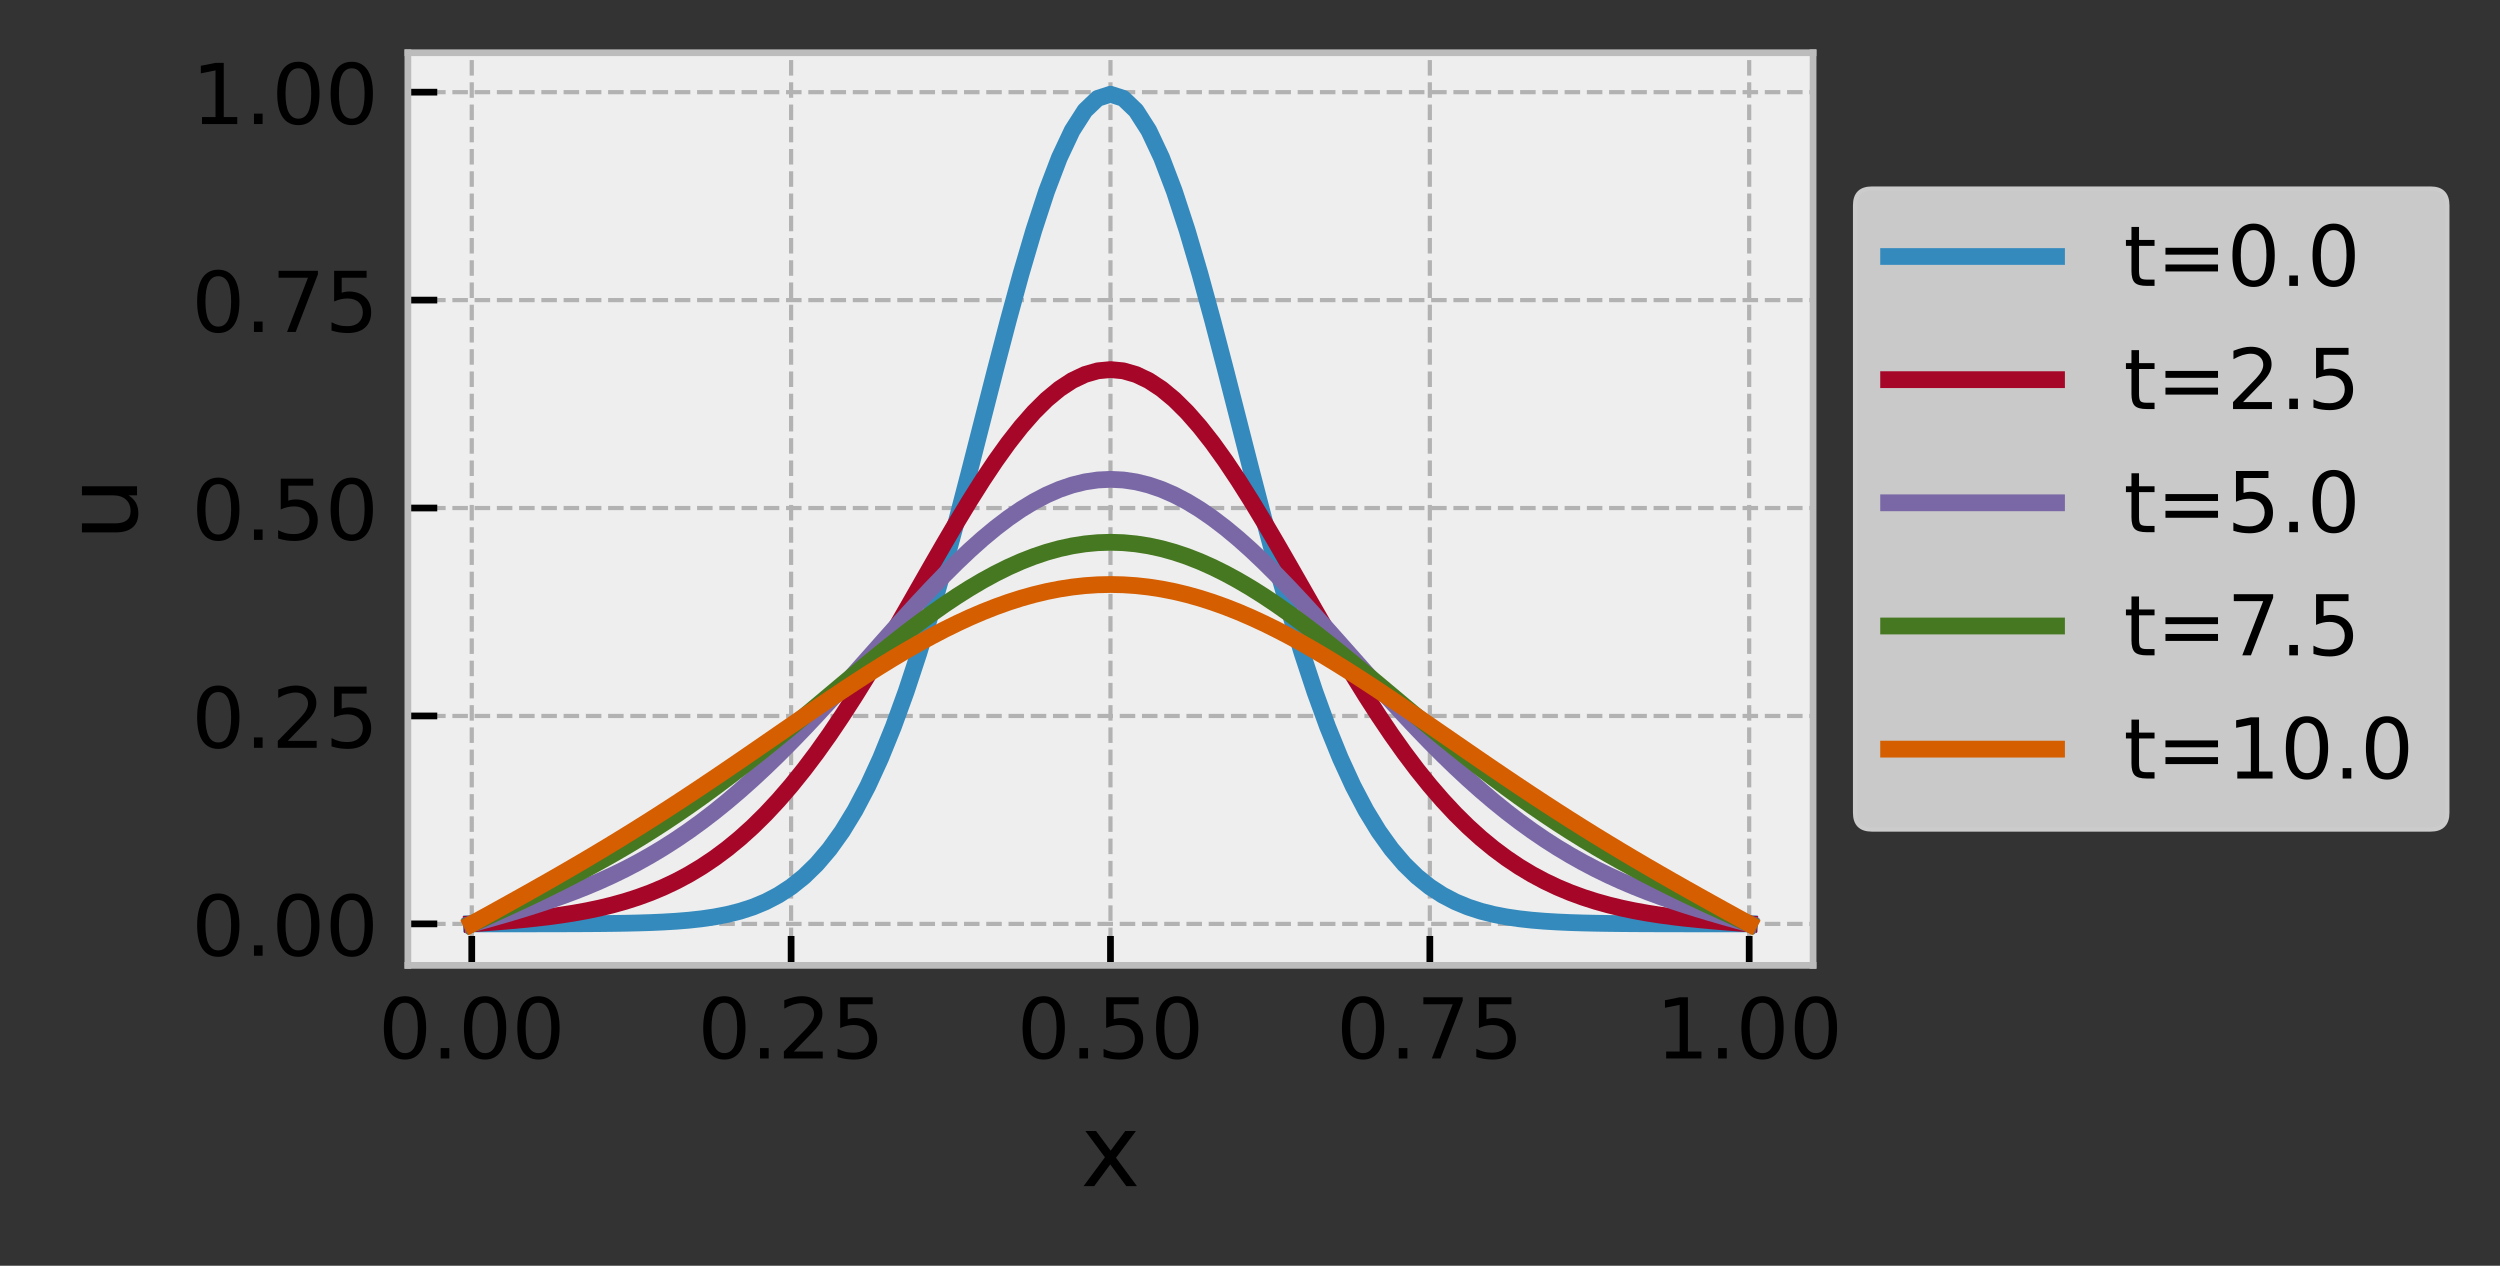 <?xml version="1.0" standalone="no"?>
<!DOCTYPE svg PUBLIC "-//W3C//DTD SVG 1.0//EN" "http://www.w3.org/TR/2001/REC-SVG-20010904/DTD/svg10.dtd">
<svg xmlns="http://www.w3.org/2000/svg" xmlns:xlink="http://www.w3.org/1999/xlink" id="body_1" width="397" height="201">

<rect width="100%" height="100%" fill="#333333" stroke="none"/>

<defs>
    <clipPath  id="1">

    <path id=""  clip-rule="evenodd" transform="matrix(1 0 0 1 0 0)"  d="M0 151L0 -0.917L0 -0.917L298.753 -0.917L298.753 -0.917L298.753 151L298.753 151L0 151z" />    </clipPath>
    <clipPath  id="2">

    <path id=""  clip-rule="evenodd" transform="matrix(1 0 0 1 0 0)"  d="M48.591 115.003L215.991 115.003L215.991 115.003L215.991 6.283L215.991 6.283L48.591 6.283z" />    </clipPath>
    <clipPath  id="3">

    <path id=""  clip-rule="evenodd" transform="matrix(1 0 0 1 0 0)"  d="M48.591 115.003L215.991 115.003L215.991 115.003L215.991 6.283L215.991 6.283L48.591 6.283z" />    </clipPath>
    <clipPath  id="4">

    <path id=""  clip-rule="evenodd" transform="matrix(1 0 0 1 0 0)"  d="M48.591 115.003L215.991 115.003L215.991 115.003L215.991 6.283L215.991 6.283L48.591 6.283z" />    </clipPath>
    <clipPath  id="5">

    <path id=""  clip-rule="evenodd" transform="matrix(1 0 0 1 0 0)"  d="M48.591 115.003L215.991 115.003L215.991 115.003L215.991 6.283L215.991 6.283L48.591 6.283z" />    </clipPath>
    <clipPath  id="6">

    <path id=""  clip-rule="evenodd" transform="matrix(1 0 0 1 0 0)"  d="M48.591 115.003L215.991 115.003L215.991 115.003L215.991 6.283L215.991 6.283L48.591 6.283z" />    </clipPath>
    <clipPath  id="7">

    <path id=""  clip-rule="evenodd" transform="matrix(1 0 0 1 0 0)"  d="M48.591 115.003L215.991 115.003L215.991 115.003L215.991 6.283L215.991 6.283L48.591 6.283z" />    </clipPath>
    <clipPath  id="8">

    <path id=""  clip-rule="evenodd" transform="matrix(1 0 0 1 0 0)"  d="M48.591 115.003L215.991 115.003L215.991 115.003L215.991 6.283L215.991 6.283L48.591 6.283z" />    </clipPath>
    <clipPath  id="9">

    <path id=""  clip-rule="evenodd" transform="matrix(1 0 0 1 0 0)"  d="M48.591 115.003L215.991 115.003L215.991 115.003L215.991 6.283L215.991 6.283L48.591 6.283z" />    </clipPath>
    <clipPath  id="10">

    <path id=""  clip-rule="evenodd" transform="matrix(1 0 0 1 0 0)"  d="M48.591 115.003L215.991 115.003L215.991 115.003L215.991 6.283L215.991 6.283L48.591 6.283z" />    </clipPath>
    <clipPath  id="11">

    <path id=""  clip-rule="evenodd" transform="matrix(1 0 0 1 0 0)"  d="M48.591 115.003L215.991 115.003L215.991 115.003L215.991 6.283L215.991 6.283L48.591 6.283z" />    </clipPath>
    <clipPath  id="12">

    <path id=""  clip-rule="evenodd" transform="matrix(1 0 0 1 0 0)"  d="M48.591 115.003L215.991 115.003L215.991 115.003L215.991 6.283L215.991 6.283L48.591 6.283z" />    </clipPath>
    <clipPath  id="13">

    <path id=""  clip-rule="evenodd" transform="matrix(1 0 0 1 0 0)"  d="M48.591 115.003L215.991 115.003L215.991 115.003L215.991 6.283L215.991 6.283L48.591 6.283z" />    </clipPath>
    <clipPath  id="14">

    <path id=""  clip-rule="evenodd" transform="matrix(1 0 0 1 0 0)"  d="M48.591 115.003L215.991 115.003L215.991 115.003L215.991 6.283L215.991 6.283L48.591 6.283z" />    </clipPath>
    <clipPath  id="15">

    <path id=""  clip-rule="evenodd" transform="matrix(1 0 0 1 0 0)"  d="M48.591 115.003L215.991 115.003L215.991 115.003L215.991 6.283L215.991 6.283L48.591 6.283z" />    </clipPath>
    <clipPath  id="16">

    <path id=""  clip-rule="evenodd" transform="matrix(1 0 0 1 0 0)"  d="M48.591 115.003L215.991 115.003L215.991 115.003L215.991 6.283L215.991 6.283L48.591 6.283z" />    </clipPath>
</defs>

<g transform="matrix(1.333 0 0 1.333 0 0)">
	<g clip-path="url(#1)" >
    <path id=""  transform="matrix(1 0 0 -1 0 151)"  d="M48.591 35.997L215.991 35.997L215.991 35.997L215.991 144.717L215.991 144.717L48.591 144.717z" stroke="none" fill="#EEEEEE" fill-rule="nonzero" />
		<g clip-path="url(#2)" >
    <path id=""  transform="matrix(1 0 0 -1 0 151)"  d="M56.2 35.997L56.2 144.717" stroke="#B2B2B2" stroke-width="0.5" stroke-linejoin="round" stroke-dasharray="1.85,0.8" fill="none" />
		</g>
    <path id=""  transform="matrix(1 0 0 -1 0 151)"  d="M56.2 35.997L56.2 39.497" stroke="#000000" stroke-width="0.8" stroke-linejoin="miter" fill="#000000" fill-rule="nonzero" />
    <path id=""  transform="matrix(1 0 0 -1 0 151)"  d="M48.247 32.323C 49.057 32.323 49.677 31.993 50.117 31.353C 50.547 30.703 50.767 29.763 50.767 28.543C 50.767 27.313 50.547 26.373 50.117 25.733C 49.677 25.093 49.057 24.773 48.247 24.773C 47.427 24.773 46.797 25.093 46.367 25.733C 45.937 26.373 45.727 27.313 45.727 28.543C 45.727 29.763 45.937 30.703 46.367 31.353C 46.797 31.993 47.427 32.323 48.247 32.323M48.247 31.543C 47.737 31.543 47.357 31.293 47.097 30.793C 46.837 30.293 46.717 29.543 46.717 28.543C 46.717 27.543 46.837 26.793 47.097 26.293C 47.357 25.793 47.737 25.543 48.247 25.543C 48.757 25.543 49.137 25.793 49.397 26.293C 49.647 26.793 49.777 27.543 49.777 28.543C 49.777 29.543 49.647 30.293 49.397 30.793C 49.137 31.293 48.757 31.543 48.247 31.543" stroke="none" fill="#000000" fill-rule="nonzero" />
    <path id=""  transform="matrix(1 0 0 -1 0 151)"  d="M52.497 26.143L53.527 26.143L53.527 26.143L53.527 24.903L53.527 24.903L52.497 24.903L52.497 24.903L52.497 26.143" stroke="none" fill="#000000" fill-rule="nonzero" />
    <path id=""  transform="matrix(1 0 0 -1 0 151)"  d="M57.787 32.323C 58.597 32.323 59.217 31.993 59.657 31.353C 60.087 30.703 60.307 29.763 60.307 28.543C 60.307 27.313 60.087 26.373 59.657 25.733C 59.217 25.093 58.597 24.773 57.787 24.773C 56.967 24.773 56.337 25.093 55.907 25.733C 55.477 26.373 55.267 27.313 55.267 28.543C 55.267 29.763 55.477 30.703 55.907 31.353C 56.337 31.993 56.967 32.323 57.787 32.323M57.787 31.543C 57.277 31.543 56.897 31.293 56.637 30.793C 56.377 30.293 56.257 29.543 56.257 28.543C 56.257 27.543 56.377 26.793 56.637 26.293C 56.897 25.793 57.277 25.543 57.787 25.543C 58.297 25.543 58.677 25.793 58.937 26.293C 59.187 26.793 59.317 27.543 59.317 28.543C 59.317 29.543 59.187 30.293 58.937 30.793C 58.677 31.293 58.297 31.543 57.787 31.543" stroke="none" fill="#000000" fill-rule="nonzero" />
    <path id=""  transform="matrix(1 0 0 -1 0 151)"  d="M64.147 32.323C 64.957 32.323 65.577 31.993 66.017 31.353C 66.447 30.703 66.667 29.763 66.667 28.543C 66.667 27.313 66.447 26.373 66.017 25.733C 65.577 25.093 64.957 24.773 64.147 24.773C 63.327 24.773 62.697 25.093 62.267 25.733C 61.837 26.373 61.627 27.313 61.627 28.543C 61.627 29.763 61.837 30.703 62.267 31.353C 62.697 31.993 63.327 32.323 64.147 32.323M64.147 31.543C 63.637 31.543 63.257 31.293 62.997 30.793C 62.737 30.293 62.617 29.543 62.617 28.543C 62.617 27.543 62.737 26.793 62.997 26.293C 63.257 25.793 63.637 25.543 64.147 25.543C 64.657 25.543 65.037 25.793 65.297 26.293C 65.547 26.793 65.677 27.543 65.677 28.543C 65.677 29.543 65.547 30.293 65.297 30.793C 65.037 31.293 64.657 31.543 64.147 31.543" stroke="none" fill="#000000" fill-rule="nonzero" />
		<g clip-path="url(#3)" >
    <path id=""  transform="matrix(1 0 0 -1 0 151)"  d="M94.245 35.997L94.245 144.717" stroke="#B2B2B2" stroke-width="0.5" stroke-linejoin="round" stroke-dasharray="1.85,0.8" fill="none" />
		</g>
    <path id=""  transform="matrix(1 0 0 -1 0 151)"  d="M94.245 35.997L94.245 39.497" stroke="#000000" stroke-width="0.8" stroke-linejoin="miter" fill="#000000" fill-rule="nonzero" />
    <path id=""  transform="matrix(1 0 0 -1 0 151)"  d="M86.292 32.323C 87.102 32.323 87.722 31.993 88.162 31.353C 88.592 30.703 88.812 29.763 88.812 28.543C 88.812 27.313 88.592 26.373 88.162 25.733C 87.722 25.093 87.102 24.773 86.292 24.773C 85.472 24.773 84.842 25.093 84.412 25.733C 83.982 26.373 83.772 27.313 83.772 28.543C 83.772 29.763 83.982 30.703 84.412 31.353C 84.842 31.993 85.472 32.323 86.292 32.323M86.292 31.543C 85.782 31.543 85.402 31.293 85.142 30.793C 84.882 30.293 84.762 29.543 84.762 28.543C 84.762 27.543 84.882 26.793 85.142 26.293C 85.402 25.793 85.782 25.543 86.292 25.543C 86.802 25.543 87.182 25.793 87.442 26.293C 87.692 26.793 87.822 27.543 87.822 28.543C 87.822 29.543 87.692 30.293 87.442 30.793C 87.182 31.293 86.802 31.543 86.292 31.543" stroke="none" fill="#000000" fill-rule="nonzero" />
    <path id=""  transform="matrix(1 0 0 -1 0 151)"  d="M90.542 26.143L91.572 26.143L91.572 26.143L91.572 24.903L91.572 24.903L90.542 24.903L90.542 24.903L90.542 26.143" stroke="none" fill="#000000" fill-rule="nonzero" />
    <path id=""  transform="matrix(1 0 0 -1 0 151)"  d="M94.572 25.733L98.012 25.733L98.012 25.733L98.012 24.903L98.012 24.903L93.382 24.903L93.382 24.903L93.382 25.733C 93.752 26.113 94.262 26.633 94.912 27.293C 95.552 27.943 95.962 28.363 96.132 28.553C 96.452 28.903 96.672 29.203 96.792 29.453C 96.912 29.693 96.982 29.943 96.982 30.183C 96.982 30.563 96.842 30.883 96.572 31.123C 96.302 31.363 95.952 31.493 95.512 31.493C 95.202 31.493 94.872 31.433 94.532 31.333C 94.192 31.223 93.822 31.063 93.432 30.843L93.432 30.843L93.432 31.843C 93.832 32.003 94.202 32.123 94.542 32.203C 94.882 32.283 95.202 32.323 95.492 32.323C 96.242 32.323 96.842 32.133 97.292 31.753C 97.742 31.373 97.972 30.873 97.972 30.243C 97.972 29.943 97.912 29.653 97.802 29.393C 97.692 29.123 97.492 28.803 97.192 28.443C 97.112 28.343 96.852 28.073 96.412 27.623C 95.972 27.173 95.362 26.543 94.572 25.733" stroke="none" fill="#000000" fill-rule="nonzero" />
    <path id=""  transform="matrix(1 0 0 -1 0 151)"  d="M100.092 32.193L103.962 32.193L103.962 32.193L103.962 31.363L103.962 31.363L100.992 31.363L100.992 31.363L100.992 29.573C 101.132 29.623 101.282 29.663 101.422 29.683C 101.562 29.703 101.712 29.723 101.852 29.723C 102.662 29.723 103.302 29.493 103.782 29.053C 104.262 28.603 104.502 28.003 104.502 27.243C 104.502 26.453 104.252 25.843 103.762 25.413C 103.272 24.983 102.582 24.773 101.702 24.773C 101.392 24.773 101.082 24.803 100.762 24.843C 100.442 24.893 100.122 24.963 99.782 25.073L99.782 25.073L99.782 26.063C 100.072 25.903 100.372 25.783 100.692 25.703C 101.002 25.623 101.332 25.593 101.682 25.593C 102.242 25.593 102.692 25.733 103.022 26.033C 103.342 26.333 103.512 26.733 103.512 27.243C 103.512 27.743 103.342 28.143 103.022 28.443C 102.692 28.743 102.242 28.893 101.682 28.893C 101.422 28.893 101.152 28.863 100.892 28.803C 100.632 28.743 100.362 28.653 100.092 28.533L100.092 28.533L100.092 32.193" stroke="none" fill="#000000" fill-rule="nonzero" />
		<g clip-path="url(#4)" >
    <path id=""  transform="matrix(1 0 0 -1 0 151)"  d="M132.291 35.997L132.291 144.717" stroke="#B2B2B2" stroke-width="0.5" stroke-linejoin="round" stroke-dasharray="1.85,0.8" fill="none" />
		</g>
    <path id=""  transform="matrix(1 0 0 -1 0 151)"  d="M132.291 35.997L132.291 39.497" stroke="#000000" stroke-width="0.8" stroke-linejoin="miter" fill="#000000" fill-rule="nonzero" />
    <path id=""  transform="matrix(1 0 0 -1 0 151)"  d="M124.338 32.323C 125.148 32.323 125.768 31.993 126.208 31.353C 126.638 30.703 126.858 29.763 126.858 28.543C 126.858 27.313 126.638 26.373 126.208 25.733C 125.768 25.093 125.148 24.773 124.338 24.773C 123.518 24.773 122.888 25.093 122.458 25.733C 122.028 26.373 121.818 27.313 121.818 28.543C 121.818 29.763 122.028 30.703 122.458 31.353C 122.888 31.993 123.518 32.323 124.338 32.323M124.338 31.543C 123.828 31.543 123.448 31.293 123.188 30.793C 122.928 30.293 122.808 29.543 122.808 28.543C 122.808 27.543 122.928 26.793 123.188 26.293C 123.448 25.793 123.828 25.543 124.338 25.543C 124.848 25.543 125.228 25.793 125.488 26.293C 125.738 26.793 125.868 27.543 125.868 28.543C 125.868 29.543 125.738 30.293 125.488 30.793C 125.228 31.293 124.848 31.543 124.338 31.543" stroke="none" fill="#000000" fill-rule="nonzero" />
    <path id=""  transform="matrix(1 0 0 -1 0 151)"  d="M128.588 26.143L129.618 26.143L129.618 26.143L129.618 24.903L129.618 24.903L128.588 24.903L128.588 24.903L128.588 26.143" stroke="none" fill="#000000" fill-rule="nonzero" />
    <path id=""  transform="matrix(1 0 0 -1 0 151)"  d="M131.778 32.193L135.648 32.193L135.648 32.193L135.648 31.363L135.648 31.363L132.678 31.363L132.678 31.363L132.678 29.573C 132.818 29.623 132.968 29.663 133.108 29.683C 133.248 29.703 133.398 29.723 133.538 29.723C 134.348 29.723 134.988 29.493 135.468 29.053C 135.948 28.603 136.188 28.003 136.188 27.243C 136.188 26.453 135.938 25.843 135.448 25.413C 134.958 24.983 134.268 24.773 133.388 24.773C 133.078 24.773 132.768 24.803 132.448 24.843C 132.128 24.893 131.808 24.963 131.468 25.073L131.468 25.073L131.468 26.063C 131.758 25.903 132.058 25.783 132.378 25.703C 132.688 25.623 133.018 25.593 133.368 25.593C 133.928 25.593 134.378 25.733 134.708 26.033C 135.028 26.333 135.198 26.733 135.198 27.243C 135.198 27.743 135.028 28.143 134.708 28.443C 134.378 28.743 133.928 28.893 133.368 28.893C 133.108 28.893 132.838 28.863 132.578 28.803C 132.318 28.743 132.048 28.653 131.778 28.533L131.778 28.533L131.778 32.193" stroke="none" fill="#000000" fill-rule="nonzero" />
    <path id=""  transform="matrix(1 0 0 -1 0 151)"  d="M140.238 32.323C 141.048 32.323 141.668 31.993 142.108 31.353C 142.538 30.703 142.758 29.763 142.758 28.543C 142.758 27.313 142.538 26.373 142.108 25.733C 141.668 25.093 141.048 24.773 140.238 24.773C 139.418 24.773 138.788 25.093 138.358 25.733C 137.928 26.373 137.718 27.313 137.718 28.543C 137.718 29.763 137.928 30.703 138.358 31.353C 138.788 31.993 139.418 32.323 140.238 32.323M140.238 31.543C 139.728 31.543 139.348 31.293 139.088 30.793C 138.828 30.293 138.708 29.543 138.708 28.543C 138.708 27.543 138.828 26.793 139.088 26.293C 139.348 25.793 139.728 25.543 140.238 25.543C 140.748 25.543 141.128 25.793 141.388 26.293C 141.638 26.793 141.768 27.543 141.768 28.543C 141.768 29.543 141.638 30.293 141.388 30.793C 141.128 31.293 140.748 31.543 140.238 31.543" stroke="none" fill="#000000" fill-rule="nonzero" />
		<g clip-path="url(#5)" >
    <path id=""  transform="matrix(1 0 0 -1 0 151)"  d="M170.336 35.997L170.336 144.717" stroke="#B2B2B2" stroke-width="0.5" stroke-linejoin="round" stroke-dasharray="1.85,0.8" fill="none" />
		</g>
    <path id=""  transform="matrix(1 0 0 -1 0 151)"  d="M170.336 35.997L170.336 39.497" stroke="#000000" stroke-width="0.8" stroke-linejoin="miter" fill="#000000" fill-rule="nonzero" />
    <path id=""  transform="matrix(1 0 0 -1 0 151)"  d="M162.383 32.323C 163.193 32.323 163.813 31.993 164.253 31.353C 164.683 30.703 164.903 29.763 164.903 28.543C 164.903 27.313 164.683 26.373 164.253 25.733C 163.813 25.093 163.193 24.773 162.383 24.773C 161.563 24.773 160.933 25.093 160.503 25.733C 160.073 26.373 159.863 27.313 159.863 28.543C 159.863 29.763 160.073 30.703 160.503 31.353C 160.933 31.993 161.563 32.323 162.383 32.323M162.383 31.543C 161.873 31.543 161.493 31.293 161.233 30.793C 160.973 30.293 160.853 29.543 160.853 28.543C 160.853 27.543 160.973 26.793 161.233 26.293C 161.493 25.793 161.873 25.543 162.383 25.543C 162.893 25.543 163.273 25.793 163.533 26.293C 163.783 26.793 163.913 27.543 163.913 28.543C 163.913 29.543 163.783 30.293 163.533 30.793C 163.273 31.293 162.893 31.543 162.383 31.543" stroke="none" fill="#000000" fill-rule="nonzero" />
    <path id=""  transform="matrix(1 0 0 -1 0 151)"  d="M166.633 26.143L167.663 26.143L167.663 26.143L167.663 24.903L167.663 24.903L166.633 24.903L166.633 24.903L166.633 26.143" stroke="none" fill="#000000" fill-rule="nonzero" />
    <path id=""  transform="matrix(1 0 0 -1 0 151)"  d="M169.563 32.193L174.253 32.193L174.253 32.193L174.253 31.773L174.253 31.773L171.603 24.903L171.603 24.903L170.573 24.903L170.573 24.903L173.063 31.363L173.063 31.363L169.563 31.363L169.563 31.363L169.563 32.193" stroke="none" fill="#000000" fill-rule="nonzero" />
    <path id=""  transform="matrix(1 0 0 -1 0 151)"  d="M176.183 32.193L180.053 32.193L180.053 32.193L180.053 31.363L180.053 31.363L177.083 31.363L177.083 31.363L177.083 29.573C 177.223 29.623 177.373 29.663 177.513 29.683C 177.653 29.703 177.803 29.723 177.943 29.723C 178.753 29.723 179.393 29.493 179.873 29.053C 180.353 28.603 180.593 28.003 180.593 27.243C 180.593 26.453 180.343 25.843 179.853 25.413C 179.363 24.983 178.673 24.773 177.793 24.773C 177.483 24.773 177.173 24.803 176.853 24.843C 176.533 24.893 176.213 24.963 175.873 25.073L175.873 25.073L175.873 26.063C 176.163 25.903 176.463 25.783 176.783 25.703C 177.093 25.623 177.423 25.593 177.773 25.593C 178.333 25.593 178.783 25.733 179.113 26.033C 179.433 26.333 179.603 26.733 179.603 27.243C 179.603 27.743 179.433 28.143 179.113 28.443C 178.783 28.743 178.333 28.893 177.773 28.893C 177.513 28.893 177.243 28.863 176.983 28.803C 176.723 28.743 176.453 28.653 176.183 28.533L176.183 28.533L176.183 32.193" stroke="none" fill="#000000" fill-rule="nonzero" />
		<g clip-path="url(#6)" >
    <path id=""  transform="matrix(1 0 0 -1 0 151)"  d="M208.381 35.997L208.381 144.717" stroke="#B2B2B2" stroke-width="0.5" stroke-linejoin="round" stroke-dasharray="1.85,0.8" fill="none" />
		</g>
    <path id=""  transform="matrix(1 0 0 -1 0 151)"  d="M208.381 35.997L208.381 39.497" stroke="#000000" stroke-width="0.8" stroke-linejoin="miter" fill="#000000" fill-rule="nonzero" />
    <path id=""  transform="matrix(1 0 0 -1 0 151)"  d="M198.489 25.733L200.099 25.733L200.099 25.733L200.099 31.293L200.099 31.293L198.349 30.943L198.349 30.943L198.349 31.843L198.349 31.843L200.089 32.193L200.089 32.193L201.079 32.193L201.079 32.193L201.079 25.733L201.079 25.733L202.689 25.733L202.689 25.733L202.689 24.903L202.689 24.903L198.489 24.903L198.489 24.903L198.489 25.733" stroke="none" fill="#000000" fill-rule="nonzero" />
    <path id=""  transform="matrix(1 0 0 -1 0 151)"  d="M204.679 26.143L205.709 26.143L205.709 26.143L205.709 24.903L205.709 24.903L204.679 24.903L204.679 24.903L204.679 26.143" stroke="none" fill="#000000" fill-rule="nonzero" />
    <path id=""  transform="matrix(1 0 0 -1 0 151)"  d="M209.969 32.323C 210.779 32.323 211.399 31.993 211.839 31.353C 212.269 30.703 212.489 29.763 212.489 28.543C 212.489 27.313 212.269 26.373 211.839 25.733C 211.399 25.093 210.779 24.773 209.969 24.773C 209.149 24.773 208.519 25.093 208.089 25.733C 207.659 26.373 207.449 27.313 207.449 28.543C 207.449 29.763 207.659 30.703 208.089 31.353C 208.519 31.993 209.149 32.323 209.969 32.323M209.969 31.543C 209.459 31.543 209.079 31.293 208.819 30.793C 208.559 30.293 208.439 29.543 208.439 28.543C 208.439 27.543 208.559 26.793 208.819 26.293C 209.079 25.793 209.459 25.543 209.969 25.543C 210.479 25.543 210.859 25.793 211.119 26.293C 211.369 26.793 211.499 27.543 211.499 28.543C 211.499 29.543 211.369 30.293 211.119 30.793C 210.859 31.293 210.479 31.543 209.969 31.543" stroke="none" fill="#000000" fill-rule="nonzero" />
    <path id=""  transform="matrix(1 0 0 -1 0 151)"  d="M216.329 32.323C 217.139 32.323 217.759 31.993 218.199 31.353C 218.629 30.703 218.849 29.763 218.849 28.543C 218.849 27.313 218.629 26.373 218.199 25.733C 217.759 25.093 217.139 24.773 216.329 24.773C 215.509 24.773 214.879 25.093 214.449 25.733C 214.019 26.373 213.809 27.313 213.809 28.543C 213.809 29.763 214.019 30.703 214.449 31.353C 214.879 31.993 215.509 32.323 216.329 32.323M216.329 31.543C 215.819 31.543 215.439 31.293 215.179 30.793C 214.919 30.293 214.799 29.543 214.799 28.543C 214.799 27.543 214.919 26.793 215.179 26.293C 215.439 25.793 215.819 25.543 216.329 25.543C 216.839 25.543 217.219 25.793 217.479 26.293C 217.729 26.793 217.859 27.543 217.859 28.543C 217.859 29.543 217.729 30.293 217.479 30.793C 217.219 31.293 216.839 31.543 216.329 31.543" stroke="none" fill="#000000" fill-rule="nonzero" />
    <path id=""  transform="matrix(1 0 0 -1 0 151)"  d="M135.324 16.264L132.948 13.072L132.948 13.072L135.444 9.7L135.444 9.7L134.172 9.7L134.172 9.7L132.264 12.28L132.264 12.28L130.356 9.7L130.356 9.7L129.084 9.7L129.084 9.7L131.628 13.132L131.628 13.132L129.3 16.264L129.3 16.264L130.572 16.264L130.572 16.264L132.312 13.924L132.312 13.924L134.052 16.264L134.052 16.264L135.324 16.264" stroke="none" fill="#000000" fill-rule="nonzero" />
		<g clip-path="url(#7)" >
    <path id=""  transform="matrix(1 0 0 -1 0 151)"  d="M48.591 40.939L215.991 40.939" stroke="#B2B2B2" stroke-width="0.5" stroke-linejoin="round" stroke-dasharray="1.85,0.8" fill="none" />
		</g>
    <path id=""  transform="matrix(1 0 0 -1 0 151)"  d="M48.591 40.939L52.091 40.939" stroke="#000000" stroke-width="0.8" stroke-linejoin="miter" fill="#000000" fill-rule="nonzero" />
    <path id=""  transform="matrix(1 0 0 -1 0 151)"  d="M26.005 44.562C 26.815 44.562 27.435 44.232 27.875 43.592C 28.305 42.942 28.525 42.002 28.525 40.782C 28.525 39.552 28.305 38.612 27.875 37.972C 27.435 37.332 26.815 37.012 26.005 37.012C 25.185 37.012 24.555 37.332 24.125 37.972C 23.695 38.612 23.485 39.552 23.485 40.782C 23.485 42.002 23.695 42.942 24.125 43.592C 24.555 44.232 25.185 44.562 26.005 44.562M26.005 43.782C 25.495 43.782 25.115 43.532 24.855 43.032C 24.595 42.532 24.475 41.782 24.475 40.782C 24.475 39.782 24.595 39.032 24.855 38.532C 25.115 38.032 25.495 37.782 26.005 37.782C 26.515 37.782 26.895 38.032 27.155 38.532C 27.405 39.032 27.535 39.782 27.535 40.782C 27.535 41.782 27.405 42.532 27.155 43.032C 26.895 43.532 26.515 43.782 26.005 43.782" stroke="none" fill="#000000" fill-rule="nonzero" />
    <path id=""  transform="matrix(1 0 0 -1 0 151)"  d="M30.255 38.382L31.285 38.382L31.285 38.382L31.285 37.142L31.285 37.142L30.255 37.142L30.255 37.142L30.255 38.382" stroke="none" fill="#000000" fill-rule="nonzero" />
    <path id=""  transform="matrix(1 0 0 -1 0 151)"  d="M35.545 44.562C 36.355 44.562 36.975 44.232 37.415 43.592C 37.845 42.942 38.065 42.002 38.065 40.782C 38.065 39.552 37.845 38.612 37.415 37.972C 36.975 37.332 36.355 37.012 35.545 37.012C 34.725 37.012 34.095 37.332 33.665 37.972C 33.235 38.612 33.025 39.552 33.025 40.782C 33.025 42.002 33.235 42.942 33.665 43.592C 34.095 44.232 34.725 44.562 35.545 44.562M35.545 43.782C 35.035 43.782 34.655 43.532 34.395 43.032C 34.135 42.532 34.015 41.782 34.015 40.782C 34.015 39.782 34.135 39.032 34.395 38.532C 34.655 38.032 35.035 37.782 35.545 37.782C 36.055 37.782 36.435 38.032 36.695 38.532C 36.945 39.032 37.075 39.782 37.075 40.782C 37.075 41.782 36.945 42.532 36.695 43.032C 36.435 43.532 36.055 43.782 35.545 43.782" stroke="none" fill="#000000" fill-rule="nonzero" />
    <path id=""  transform="matrix(1 0 0 -1 0 151)"  d="M41.905 44.562C 42.715 44.562 43.335 44.232 43.775 43.592C 44.205 42.942 44.425 42.002 44.425 40.782C 44.425 39.552 44.205 38.612 43.775 37.972C 43.335 37.332 42.715 37.012 41.905 37.012C 41.085 37.012 40.455 37.332 40.025 37.972C 39.595 38.612 39.385 39.552 39.385 40.782C 39.385 42.002 39.595 42.942 40.025 43.592C 40.455 44.232 41.085 44.562 41.905 44.562M41.905 43.782C 41.395 43.782 41.015 43.532 40.755 43.032C 40.495 42.532 40.375 41.782 40.375 40.782C 40.375 39.782 40.495 39.032 40.755 38.532C 41.015 38.032 41.395 37.782 41.905 37.782C 42.415 37.782 42.795 38.032 43.055 38.532C 43.305 39.032 43.435 39.782 43.435 40.782C 43.435 41.782 43.305 42.532 43.055 43.032C 42.795 43.532 42.415 43.782 41.905 43.782" stroke="none" fill="#000000" fill-rule="nonzero" />
		<g clip-path="url(#8)" >
    <path id=""  transform="matrix(1 0 0 -1 0 151)"  d="M48.591 65.709L215.991 65.709" stroke="#B2B2B2" stroke-width="0.5" stroke-linejoin="round" stroke-dasharray="1.85,0.8" fill="none" />
		</g>
    <path id=""  transform="matrix(1 0 0 -1 0 151)"  d="M48.591 65.709L52.091 65.709" stroke="#000000" stroke-width="0.8" stroke-linejoin="miter" fill="#000000" fill-rule="nonzero" />
    <path id=""  transform="matrix(1 0 0 -1 0 151)"  d="M26.005 69.332C 26.815 69.332 27.435 69.002 27.875 68.362C 28.305 67.712 28.525 66.772 28.525 65.552C 28.525 64.322 28.305 63.382 27.875 62.742C 27.435 62.102 26.815 61.782 26.005 61.782C 25.185 61.782 24.555 62.102 24.125 62.742C 23.695 63.382 23.485 64.322 23.485 65.552C 23.485 66.772 23.695 67.712 24.125 68.362C 24.555 69.002 25.185 69.332 26.005 69.332M26.005 68.552C 25.495 68.552 25.115 68.302 24.855 67.802C 24.595 67.302 24.475 66.552 24.475 65.552C 24.475 64.552 24.595 63.802 24.855 63.302C 25.115 62.802 25.495 62.552 26.005 62.552C 26.515 62.552 26.895 62.802 27.155 63.302C 27.405 63.802 27.535 64.552 27.535 65.552C 27.535 66.552 27.405 67.302 27.155 67.802C 26.895 68.302 26.515 68.552 26.005 68.552" stroke="none" fill="#000000" fill-rule="nonzero" />
    <path id=""  transform="matrix(1 0 0 -1 0 151)"  d="M30.255 63.152L31.285 63.152L31.285 63.152L31.285 61.912L31.285 61.912L30.255 61.912L30.255 61.912L30.255 63.152" stroke="none" fill="#000000" fill-rule="nonzero" />
    <path id=""  transform="matrix(1 0 0 -1 0 151)"  d="M34.285 62.742L37.725 62.742L37.725 62.742L37.725 61.912L37.725 61.912L33.095 61.912L33.095 61.912L33.095 62.742C 33.465 63.122 33.975 63.642 34.625 64.302C 35.265 64.952 35.675 65.372 35.845 65.562C 36.165 65.912 36.385 66.212 36.505 66.462C 36.625 66.702 36.695 66.952 36.695 67.192C 36.695 67.572 36.555 67.892 36.285 68.132C 36.015 68.372 35.665 68.502 35.225 68.502C 34.915 68.502 34.585 68.442 34.245 68.342C 33.905 68.232 33.535 68.072 33.145 67.852L33.145 67.852L33.145 68.852C 33.545 69.012 33.915 69.132 34.255 69.212C 34.595 69.292 34.915 69.332 35.205 69.332C 35.955 69.332 36.555 69.142 37.005 68.762C 37.455 68.382 37.685 67.882 37.685 67.252C 37.685 66.952 37.625 66.662 37.515 66.402C 37.405 66.132 37.205 65.812 36.905 65.452C 36.825 65.352 36.565 65.082 36.125 64.632C 35.685 64.182 35.075 63.552 34.285 62.742" stroke="none" fill="#000000" fill-rule="nonzero" />
    <path id=""  transform="matrix(1 0 0 -1 0 151)"  d="M39.805 69.202L43.675 69.202L43.675 69.202L43.675 68.372L43.675 68.372L40.705 68.372L40.705 68.372L40.705 66.582C 40.845 66.632 40.995 66.672 41.135 66.692C 41.275 66.712 41.425 66.732 41.565 66.732C 42.375 66.732 43.015 66.502 43.495 66.062C 43.975 65.612 44.215 65.012 44.215 64.252C 44.215 63.462 43.965 62.852 43.475 62.422C 42.985 61.992 42.295 61.782 41.415 61.782C 41.105 61.782 40.795 61.812 40.475 61.852C 40.155 61.902 39.835 61.972 39.495 62.082L39.495 62.082L39.495 63.072C 39.785 62.912 40.085 62.792 40.405 62.712C 40.715 62.632 41.045 62.602 41.395 62.602C 41.955 62.602 42.405 62.742 42.735 63.042C 43.055 63.342 43.225 63.742 43.225 64.252C 43.225 64.752 43.055 65.152 42.735 65.452C 42.405 65.752 41.955 65.902 41.395 65.902C 41.135 65.902 40.865 65.872 40.605 65.812C 40.345 65.752 40.075 65.662 39.805 65.542L39.805 65.542L39.805 69.202" stroke="none" fill="#000000" fill-rule="nonzero" />
		<g clip-path="url(#9)" >
    <path id=""  transform="matrix(1 0 0 -1 0 151)"  d="M48.591 90.48L215.991 90.48" stroke="#B2B2B2" stroke-width="0.5" stroke-linejoin="round" stroke-dasharray="1.85,0.8" fill="none" />
		</g>
    <path id=""  transform="matrix(1 0 0 -1 0 151)"  d="M48.591 90.48L52.091 90.48" stroke="#000000" stroke-width="0.8" stroke-linejoin="miter" fill="#000000" fill-rule="nonzero" />
    <path id=""  transform="matrix(1 0 0 -1 0 151)"  d="M26.005 94.103C 26.815 94.103 27.435 93.773 27.875 93.133C 28.305 92.483 28.525 91.543 28.525 90.323C 28.525 89.093 28.305 88.153 27.875 87.513C 27.435 86.873 26.815 86.553 26.005 86.553C 25.185 86.553 24.555 86.873 24.125 87.513C 23.695 88.153 23.485 89.093 23.485 90.323C 23.485 91.543 23.695 92.483 24.125 93.133C 24.555 93.773 25.185 94.103 26.005 94.103M26.005 93.323C 25.495 93.323 25.115 93.073 24.855 92.573C 24.595 92.073 24.475 91.323 24.475 90.323C 24.475 89.323 24.595 88.573 24.855 88.073C 25.115 87.573 25.495 87.323 26.005 87.323C 26.515 87.323 26.895 87.573 27.155 88.073C 27.405 88.573 27.535 89.323 27.535 90.323C 27.535 91.323 27.405 92.073 27.155 92.573C 26.895 93.073 26.515 93.323 26.005 93.323" stroke="none" fill="#000000" fill-rule="nonzero" />
    <path id=""  transform="matrix(1 0 0 -1 0 151)"  d="M30.255 87.923L31.285 87.923L31.285 87.923L31.285 86.683L31.285 86.683L30.255 86.683L30.255 86.683L30.255 87.923" stroke="none" fill="#000000" fill-rule="nonzero" />
    <path id=""  transform="matrix(1 0 0 -1 0 151)"  d="M33.445 93.973L37.315 93.973L37.315 93.973L37.315 93.143L37.315 93.143L34.345 93.143L34.345 93.143L34.345 91.353C 34.485 91.403 34.635 91.443 34.775 91.463C 34.915 91.483 35.065 91.503 35.205 91.503C 36.015 91.503 36.655 91.273 37.135 90.833C 37.615 90.383 37.855 89.783 37.855 89.023C 37.855 88.233 37.605 87.623 37.115 87.193C 36.625 86.763 35.935 86.553 35.055 86.553C 34.745 86.553 34.435 86.583 34.115 86.623C 33.795 86.673 33.475 86.743 33.135 86.853L33.135 86.853L33.135 87.843C 33.425 87.683 33.725 87.563 34.045 87.483C 34.355 87.403 34.685 87.373 35.035 87.373C 35.595 87.373 36.045 87.513 36.375 87.813C 36.695 88.113 36.865 88.513 36.865 89.023C 36.865 89.523 36.695 89.923 36.375 90.223C 36.045 90.523 35.595 90.673 35.035 90.673C 34.775 90.673 34.505 90.643 34.245 90.583C 33.985 90.523 33.715 90.433 33.445 90.313L33.445 90.313L33.445 93.973" stroke="none" fill="#000000" fill-rule="nonzero" />
    <path id=""  transform="matrix(1 0 0 -1 0 151)"  d="M41.905 94.103C 42.715 94.103 43.335 93.773 43.775 93.133C 44.205 92.483 44.425 91.543 44.425 90.323C 44.425 89.093 44.205 88.153 43.775 87.513C 43.335 86.873 42.715 86.553 41.905 86.553C 41.085 86.553 40.455 86.873 40.025 87.513C 39.595 88.153 39.385 89.093 39.385 90.323C 39.385 91.543 39.595 92.483 40.025 93.133C 40.455 93.773 41.085 94.103 41.905 94.103M41.905 93.323C 41.395 93.323 41.015 93.073 40.755 92.573C 40.495 92.073 40.375 91.323 40.375 90.323C 40.375 89.323 40.495 88.573 40.755 88.073C 41.015 87.573 41.395 87.323 41.905 87.323C 42.415 87.323 42.795 87.573 43.055 88.073C 43.305 88.573 43.435 89.323 43.435 90.323C 43.435 91.323 43.305 92.073 43.055 92.573C 42.795 93.073 42.415 93.323 41.905 93.323" stroke="none" fill="#000000" fill-rule="nonzero" />
		<g clip-path="url(#10)" >
    <path id=""  transform="matrix(1 0 0 -1 0 151)"  d="M48.591 115.25L215.991 115.25" stroke="#B2B2B2" stroke-width="0.5" stroke-linejoin="round" stroke-dasharray="1.85,0.8" fill="none" />
		</g>
    <path id=""  transform="matrix(1 0 0 -1 0 151)"  d="M48.591 115.25L52.091 115.25" stroke="#000000" stroke-width="0.8" stroke-linejoin="miter" fill="#000000" fill-rule="nonzero" />
    <path id=""  transform="matrix(1 0 0 -1 0 151)"  d="M26.005 118.873C 26.815 118.873 27.435 118.543 27.875 117.903C 28.305 117.253 28.525 116.313 28.525 115.093C 28.525 113.863 28.305 112.923 27.875 112.283C 27.435 111.643 26.815 111.323 26.005 111.323C 25.185 111.323 24.555 111.643 24.125 112.283C 23.695 112.923 23.485 113.863 23.485 115.093C 23.485 116.313 23.695 117.253 24.125 117.903C 24.555 118.543 25.185 118.873 26.005 118.873M26.005 118.093C 25.495 118.093 25.115 117.843 24.855 117.343C 24.595 116.843 24.475 116.093 24.475 115.093C 24.475 114.093 24.595 113.343 24.855 112.843C 25.115 112.343 25.495 112.093 26.005 112.093C 26.515 112.093 26.895 112.343 27.155 112.843C 27.405 113.343 27.535 114.093 27.535 115.093C 27.535 116.093 27.405 116.843 27.155 117.343C 26.895 117.843 26.515 118.093 26.005 118.093" stroke="none" fill="#000000" fill-rule="nonzero" />
    <path id=""  transform="matrix(1 0 0 -1 0 151)"  d="M30.255 112.693L31.285 112.693L31.285 112.693L31.285 111.453L31.285 111.453L30.255 111.453L30.255 111.453L30.255 112.693" stroke="none" fill="#000000" fill-rule="nonzero" />
    <path id=""  transform="matrix(1 0 0 -1 0 151)"  d="M33.185 118.743L37.875 118.743L37.875 118.743L37.875 118.323L37.875 118.323L35.225 111.453L35.225 111.453L34.195 111.453L34.195 111.453L36.685 117.913L36.685 117.913L33.185 117.913L33.185 117.913L33.185 118.743" stroke="none" fill="#000000" fill-rule="nonzero" />
    <path id=""  transform="matrix(1 0 0 -1 0 151)"  d="M39.805 118.743L43.675 118.743L43.675 118.743L43.675 117.913L43.675 117.913L40.705 117.913L40.705 117.913L40.705 116.123C 40.845 116.173 40.995 116.213 41.135 116.233C 41.275 116.253 41.425 116.273 41.565 116.273C 42.375 116.273 43.015 116.043 43.495 115.603C 43.975 115.153 44.215 114.553 44.215 113.793C 44.215 113.003 43.965 112.393 43.475 111.963C 42.985 111.533 42.295 111.323 41.415 111.323C 41.105 111.323 40.795 111.353 40.475 111.393C 40.155 111.443 39.835 111.513 39.495 111.623L39.495 111.623L39.495 112.613C 39.785 112.453 40.085 112.333 40.405 112.253C 40.715 112.173 41.045 112.143 41.395 112.143C 41.955 112.143 42.405 112.283 42.735 112.583C 43.055 112.883 43.225 113.283 43.225 113.793C 43.225 114.293 43.055 114.693 42.735 114.993C 42.405 115.293 41.955 115.443 41.395 115.443C 41.135 115.443 40.865 115.413 40.605 115.353C 40.345 115.293 40.075 115.203 39.805 115.083L39.805 115.083L39.805 118.743" stroke="none" fill="#000000" fill-rule="nonzero" />
		<g clip-path="url(#11)" >
    <path id=""  transform="matrix(1 0 0 -1 0 151)"  d="M48.591 140.02L215.991 140.02" stroke="#B2B2B2" stroke-width="0.5" stroke-linejoin="round" stroke-dasharray="1.85,0.8" fill="none" />
		</g>
    <path id=""  transform="matrix(1 0 0 -1 0 151)"  d="M48.591 140.02L52.091 140.02" stroke="#000000" stroke-width="0.8" stroke-linejoin="miter" fill="#000000" fill-rule="nonzero" />
    <path id=""  transform="matrix(1 0 0 -1 0 151)"  d="M24.065 137.054L25.675 137.054L25.675 137.054L25.675 142.613L25.675 142.613L23.925 142.263L23.925 142.263L23.925 143.163L23.925 143.163L25.665 143.513L25.665 143.513L26.655 143.513L26.655 143.513L26.655 137.054L26.655 137.054L28.265 137.054L28.265 137.054L28.265 136.223L28.265 136.223L24.065 136.223L24.065 136.223L24.065 137.054" stroke="none" fill="#000000" fill-rule="nonzero" />
    <path id=""  transform="matrix(1 0 0 -1 0 151)"  d="M30.255 137.464L31.285 137.464L31.285 137.464L31.285 136.223L31.285 136.223L30.255 136.223L30.255 136.223L30.255 137.464" stroke="none" fill="#000000" fill-rule="nonzero" />
    <path id=""  transform="matrix(1 0 0 -1 0 151)"  d="M35.545 143.643C 36.355 143.643 36.975 143.313 37.415 142.673C 37.845 142.024 38.065 141.083 38.065 139.863C 38.065 138.633 37.845 137.694 37.415 137.054C 36.975 136.413 36.355 136.093 35.545 136.093C 34.725 136.093 34.095 136.413 33.665 137.054C 33.235 137.694 33.025 138.633 33.025 139.863C 33.025 141.083 33.235 142.024 33.665 142.673C 34.095 143.313 34.725 143.643 35.545 143.643M35.545 142.863C 35.035 142.863 34.655 142.613 34.395 142.113C 34.135 141.613 34.015 140.863 34.015 139.863C 34.015 138.863 34.135 138.113 34.395 137.613C 34.655 137.113 35.035 136.863 35.545 136.863C 36.055 136.863 36.435 137.113 36.695 137.613C 36.945 138.113 37.075 138.863 37.075 139.863C 37.075 140.863 36.945 141.613 36.695 142.113C 36.435 142.613 36.055 142.863 35.545 142.863" stroke="none" fill="#000000" fill-rule="nonzero" />
    <path id=""  transform="matrix(1 0 0 -1 0 151)"  d="M41.905 143.643C 42.715 143.643 43.335 143.313 43.775 142.673C 44.205 142.024 44.425 141.083 44.425 139.863C 44.425 138.633 44.205 137.694 43.775 137.054C 43.335 136.413 42.715 136.093 41.905 136.093C 41.085 136.093 40.455 136.413 40.025 137.054C 39.595 137.694 39.385 138.633 39.385 139.863C 39.385 141.083 39.595 142.024 40.025 142.673C 40.455 143.313 41.085 143.643 41.905 143.643M41.905 142.863C 41.395 142.863 41.015 142.613 40.755 142.113C 40.495 141.613 40.375 140.863 40.375 139.863C 40.375 138.863 40.495 138.113 40.755 137.613C 41.015 137.113 41.395 136.863 41.905 136.863C 42.415 136.863 42.795 137.113 43.055 137.613C 43.305 138.113 43.435 138.863 43.435 139.863C 43.435 140.863 43.305 141.613 43.055 142.113C 42.795 142.613 42.415 142.863 41.905 142.863" stroke="none" fill="#000000" fill-rule="nonzero" />
    <path id=""  transform="matrix(1 0 0 -1 0 151)"  d="M9.605 90.284L9.605 90.284M13.733 87.572L9.761 87.572L9.761 87.572L9.761 88.652L9.761 88.652L13.697 88.652C 14.321 88.652 14.777 88.772 15.089 89.012C 15.401 89.252 15.557 89.612 15.557 90.104C 15.557 90.68 15.377 91.148 15.005 91.484C 14.633 91.82 14.129 91.988 13.481 91.988L13.481 91.988L9.761 91.988L9.761 91.988L9.761 93.068L9.761 93.068L16.325 93.068L16.325 93.068L16.325 91.988L16.325 91.988L15.317 91.988C 15.725 91.724 16.013 91.412 16.205 91.076C 16.385 90.728 16.481 90.332 16.481 89.876C 16.481 89.12 16.253 88.544 15.785 88.16C 15.329 87.764 14.645 87.572 13.733 87.572" stroke="none" fill="#000000" fill-rule="nonzero" />
		<g clip-path="url(#12)" >
    <path id=""  transform="matrix(1 0 0 -1 0 151)"  d="M56.2 40.939L57.722 40.939L57.722 40.939L59.243 40.94L59.243 40.94L60.765 40.94L60.765 40.94L62.287 40.941L62.287 40.941L63.809 40.943L63.809 40.943L65.331 40.945L65.331 40.945L66.852 40.949L66.852 40.949L68.374 40.954L68.374 40.954L69.896 40.962L69.896 40.962L71.418 40.973L71.418 40.973L72.94 40.99L72.94 40.99L74.462 41.014L74.462 41.014L75.983 41.048L75.983 41.048L77.505 41.095L77.505 41.095L79.027 41.162L79.027 41.162L80.549 41.253L80.549 41.253L82.071 41.377L82.071 41.377L83.592 41.545L83.592 41.545L85.114 41.768L85.114 41.768L86.636 42.062L86.636 42.062L88.158 42.445L88.158 42.445L89.68 42.938L89.68 42.938L91.202 43.568L91.202 43.568L92.723 44.361L92.723 44.361L94.245 45.349L94.245 45.349L95.767 46.567L95.767 46.567L97.289 48.049L97.289 48.049L98.811 49.834L98.811 49.834L100.332 51.955L100.332 51.955L101.854 54.448L101.854 54.448L103.376 57.341L103.376 57.341L104.898 60.656L104.898 60.656L106.42 64.406L106.42 64.406L107.942 68.593L107.942 68.593L109.463 73.205L109.463 73.205L110.985 78.213L110.985 78.213L112.507 83.572L112.507 83.572L114.029 89.219L114.029 89.219L115.551 95.072L115.551 95.072L117.072 101.034L117.072 101.034L118.594 106.992L118.594 106.992L120.116 112.822L120.116 112.822L121.638 118.392L121.638 118.392L123.16 123.567L123.16 123.567L124.681 128.215L124.681 128.215L126.203 132.212L126.203 132.212L127.725 135.447L127.725 135.447L129.247 137.827L129.247 137.827L130.769 139.285L130.769 139.285L132.291 139.775L132.291 139.775L133.812 139.285L133.812 139.285L135.334 137.827L135.334 137.827L136.856 135.447L136.856 135.447L138.378 132.212L138.378 132.212L139.9 128.215L139.9 128.215L141.422 123.567L141.422 123.567L142.943 118.392L142.943 118.392L144.465 112.822L144.465 112.822L145.987 106.992L145.987 106.992L147.509 101.034L147.509 101.034L149.031 95.072L149.031 95.072L150.552 89.219L150.552 89.219L152.074 83.572L152.074 83.572L153.596 78.213L153.596 78.213L155.118 73.205L155.118 73.205L156.64 68.593L156.64 68.593L158.161 64.406L158.161 64.406L159.683 60.656L159.683 60.656L161.205 57.341L161.205 57.341L162.727 54.448L162.727 54.448L164.249 51.955L164.249 51.955L165.771 49.834L165.771 49.834L167.292 48.049L167.292 48.049L168.814 46.567L168.814 46.567L170.336 45.349L170.336 45.349L171.858 44.361L171.858 44.361L173.38 43.568L173.38 43.568L174.901 42.938L174.901 42.938L176.423 42.445L176.423 42.445L177.945 42.062L177.945 42.062L179.467 41.768L179.467 41.768L180.989 41.545L180.989 41.545L182.511 41.377L182.511 41.377L184.032 41.253L184.032 41.253L185.554 41.162L185.554 41.162L187.076 41.095L187.076 41.095L188.598 41.048L188.598 41.048L190.12 41.014L190.12 41.014L191.642 40.99L191.642 40.99L193.163 40.973L193.163 40.973L194.685 40.962L194.685 40.962L196.207 40.954L196.207 40.954L197.729 40.949L197.729 40.949L199.251 40.945L199.251 40.945L200.772 40.943L200.772 40.943L202.294 40.941L202.294 40.941L203.816 40.94L203.816 40.94L205.338 40.94L205.338 40.94L206.86 40.939L206.86 40.939L208.381 40.939" stroke="#348ABD" stroke-width="2" stroke-linecap="square" stroke-linejoin="round" fill="none" />
		</g>
		<g clip-path="url(#13)" >
    <path id=""  transform="matrix(1 0 0 -1 0 151)"  d="M56.2 40.939L57.722 41.055L57.722 41.055L59.243 41.175L59.243 41.175L60.765 41.303L60.765 41.303L62.287 41.444L62.287 41.444L63.809 41.602L63.809 41.602L65.331 41.781L65.331 41.781L66.852 41.988L66.852 41.988L68.374 42.226L68.374 42.226L69.896 42.501L69.896 42.501L71.418 42.82L71.418 42.82L72.94 43.189L72.94 43.189L74.462 43.614L74.462 43.614L75.983 44.102L75.983 44.102L77.505 44.66L77.505 44.66L79.027 45.296L79.027 45.296L80.549 46.017L80.549 46.017L82.071 46.83L82.071 46.83L83.592 47.743L83.592 47.743L85.114 48.763L85.114 48.763L86.636 49.895L86.636 49.895L88.158 51.146L88.158 51.146L89.68 52.521L89.68 52.521L91.202 54.023L91.202 54.023L92.723 55.654L92.723 55.654L94.245 57.417L94.245 57.417L95.767 59.308L95.767 59.308L97.289 61.327L97.289 61.327L98.811 63.469L98.811 63.469L100.332 65.725L100.332 65.725L101.854 68.086L101.854 68.086L103.376 70.542L103.376 70.542L104.898 73.077L104.898 73.077L106.42 75.675L106.42 75.675L107.942 78.317L107.942 78.317L109.463 80.982L109.463 80.982L110.985 83.647L110.985 83.647L112.507 86.288L112.507 86.288L114.029 88.88L114.029 88.88L115.551 91.394L115.551 91.394L117.072 93.806L117.072 93.806L118.594 96.087L118.594 96.087L120.116 98.211L120.116 98.211L121.638 100.153L121.638 100.153L123.16 101.89L123.16 101.89L124.681 103.4L124.681 103.4L126.203 104.662L126.203 104.662L127.725 105.662L127.725 105.662L129.247 106.386L129.247 106.386L130.769 106.824L130.769 106.824L132.291 106.971L132.291 106.971L133.812 106.824L133.812 106.824L135.334 106.386L135.334 106.386L136.856 105.662L136.856 105.662L138.378 104.662L138.378 104.662L139.9 103.4L139.9 103.4L141.422 101.89L141.422 101.89L142.943 100.153L142.943 100.153L144.465 98.211L144.465 98.211L145.987 96.087L145.987 96.087L147.509 93.806L147.509 93.806L149.031 91.394L149.031 91.394L150.552 88.88L150.552 88.88L152.074 86.288L152.074 86.288L153.596 83.647L153.596 83.647L155.118 80.982L155.118 80.982L156.64 78.317L156.64 78.317L158.161 75.675L158.161 75.675L159.683 73.077L159.683 73.077L161.205 70.542L161.205 70.542L162.727 68.086L162.727 68.086L164.249 65.725L164.249 65.725L165.771 63.469L165.771 63.469L167.292 61.327L167.292 61.327L168.814 59.308L168.814 59.308L170.336 57.417L170.336 57.417L171.858 55.654L171.858 55.654L173.38 54.023L173.38 54.023L174.901 52.521L174.901 52.521L176.423 51.146L176.423 51.146L177.945 49.895L177.945 49.895L179.467 48.763L179.467 48.763L180.989 47.743L180.989 47.743L182.511 46.83L182.511 46.83L184.032 46.017L184.032 46.017L185.554 45.296L185.554 45.296L187.076 44.66L187.076 44.66L188.598 44.102L188.598 44.102L190.12 43.614L190.12 43.614L191.642 43.189L191.642 43.189L193.163 42.82L193.163 42.82L194.685 42.501L194.685 42.501L196.207 42.226L196.207 42.226L197.729 41.988L197.729 41.988L199.251 41.781L199.251 41.781L200.772 41.602L200.772 41.602L202.294 41.444L202.294 41.444L203.816 41.303L203.816 41.303L205.338 41.175L205.338 41.175L206.86 41.055L206.86 41.055L208.381 40.939" stroke="#A60628" stroke-width="2" stroke-linecap="square" stroke-linejoin="round" fill="none" />
		</g>
		<g clip-path="url(#14)" >
    <path id=""  transform="matrix(1 0 0 -1 0 151)"  d="M56.2 40.939L57.722 41.366L57.722 41.366L59.243 41.798L59.243 41.798L60.765 42.24L60.765 42.24L62.287 42.697L62.287 42.697L63.809 43.174L63.809 43.174L65.331 43.675L65.331 43.675L66.852 44.206L66.852 44.206L68.374 44.771L68.374 44.771L69.896 45.374L69.896 45.374L71.418 46.02L71.418 46.02L72.94 46.713L72.94 46.713L74.462 47.455L74.462 47.455L75.983 48.252L75.983 48.252L77.505 49.105L77.505 49.105L79.027 50.017L79.027 50.017L80.549 50.992L80.549 50.992L82.071 52.029L82.071 52.029L83.592 53.131L83.592 53.131L85.114 54.297L85.114 54.297L86.636 55.528L86.636 55.528L88.158 56.824L88.158 56.824L89.68 58.181L89.68 58.181L91.202 59.598L91.202 59.598L92.723 61.072L92.723 61.072L94.245 62.599L94.245 62.599L95.767 64.174L95.767 64.174L97.289 65.791L97.289 65.791L98.811 67.444L98.811 67.444L100.332 69.125L100.332 69.125L101.854 70.828L101.854 70.828L103.376 72.542L103.376 72.542L104.898 74.259L104.898 74.259L106.42 75.969L106.42 75.969L107.942 77.662L107.942 77.662L109.463 79.326L109.463 79.326L110.985 80.952L110.985 80.952L112.507 82.527L112.507 82.527L114.029 84.04L114.029 84.04L115.551 85.481L115.551 85.481L117.072 86.839L117.072 86.839L118.594 88.103L118.594 88.103L120.116 89.264L120.116 89.264L121.638 90.312L121.638 90.312L123.16 91.238L123.16 91.238L124.681 92.036L124.681 92.036L126.203 92.698L126.203 92.698L127.725 93.219L127.725 93.219L129.247 93.594L129.247 93.594L130.769 93.82L130.769 93.82L132.291 93.896L132.291 93.896L133.812 93.82L133.812 93.82L135.334 93.594L135.334 93.594L136.856 93.219L136.856 93.219L138.378 92.698L138.378 92.698L139.9 92.036L139.9 92.036L141.422 91.238L141.422 91.238L142.943 90.312L142.943 90.312L144.465 89.264L144.465 89.264L145.987 88.103L145.987 88.103L147.509 86.839L147.509 86.839L149.031 85.481L149.031 85.481L150.552 84.04L150.552 84.04L152.074 82.527L152.074 82.527L153.596 80.952L153.596 80.952L155.118 79.326L155.118 79.326L156.64 77.662L156.64 77.662L158.161 75.969L158.161 75.969L159.683 74.259L159.683 74.259L161.205 72.542L161.205 72.542L162.727 70.828L162.727 70.828L164.249 69.125L164.249 69.125L165.771 67.444L165.771 67.444L167.292 65.791L167.292 65.791L168.814 64.174L168.814 64.174L170.336 62.599L170.336 62.599L171.858 61.072L171.858 61.072L173.38 59.598L173.38 59.598L174.901 58.181L174.901 58.181L176.423 56.824L176.423 56.824L177.945 55.528L177.945 55.528L179.467 54.297L179.467 54.297L180.989 53.131L180.989 53.131L182.511 52.029L182.511 52.029L184.032 50.992L184.032 50.992L185.554 50.017L185.554 50.017L187.076 49.105L187.076 49.105L188.598 48.252L188.598 48.252L190.12 47.455L190.12 47.455L191.642 46.713L191.642 46.713L193.163 46.02L193.163 46.02L194.685 45.374L194.685 45.374L196.207 44.771L196.207 44.771L197.729 44.206L197.729 44.206L199.251 43.675L199.251 43.675L200.772 43.174L200.772 43.174L202.294 42.697L202.294 42.697L203.816 42.24L203.816 42.24L205.338 41.798L205.338 41.798L206.86 41.366L206.86 41.366L208.381 40.939" stroke="#7A68A6" stroke-width="2" stroke-linecap="square" stroke-linejoin="round" fill="none" />
		</g>
		<g clip-path="url(#15)" >
    <path id=""  transform="matrix(1 0 0 -1 0 151)"  d="M56.2 40.939L57.722 41.628L57.722 41.628L59.243 42.32L59.243 42.32L60.765 43.019L60.765 43.019L62.287 43.727L62.287 43.727L63.809 44.448L63.809 44.448L65.331 45.185L65.331 45.185L66.852 45.941L66.852 45.941L68.374 46.717L68.374 46.717L69.896 47.518L69.896 47.518L71.418 48.344L71.418 48.344L72.94 49.198L72.94 49.198L74.462 50.081L74.462 50.081L75.983 50.996L75.983 50.996L77.505 51.942L77.505 51.942L79.027 52.92L79.027 52.92L80.549 53.931L80.549 53.931L82.071 54.975L82.071 54.975L83.592 56.051L83.592 56.051L85.114 57.159L85.114 57.159L86.636 58.296L86.636 58.296L88.158 59.461L88.158 59.461L89.68 60.652L89.68 60.652L91.202 61.866L91.202 61.866L92.723 63.101L92.723 63.101L94.245 64.352L94.245 64.352L95.767 65.616L95.767 65.616L97.289 66.889L97.289 66.889L98.811 68.166L98.811 68.166L100.332 69.443L100.332 69.443L101.854 70.713L101.854 70.713L103.376 71.972L103.376 71.972L104.898 73.215L104.898 73.215L106.42 74.434L106.42 74.434L107.942 75.626L107.942 75.626L109.463 76.782L109.463 76.782L110.985 77.899L110.985 77.899L112.507 78.969L112.507 78.969L114.029 79.987L114.029 79.987L115.551 80.947L115.551 80.947L117.072 81.844L117.072 81.844L118.594 82.673L118.594 82.673L120.116 83.429L120.116 83.429L121.638 84.107L121.638 84.107L123.16 84.703L123.16 84.703L124.681 85.214L124.681 85.214L126.203 85.637L126.203 85.637L127.725 85.968L127.725 85.968L129.247 86.206L129.247 86.206L130.769 86.35L130.769 86.35L132.291 86.398L132.291 86.398L133.812 86.35L133.812 86.35L135.334 86.206L135.334 86.206L136.856 85.968L136.856 85.968L138.378 85.637L138.378 85.637L139.9 85.214L139.9 85.214L141.422 84.703L141.422 84.703L142.943 84.107L142.943 84.107L144.465 83.429L144.465 83.429L145.987 82.673L145.987 82.673L147.509 81.844L147.509 81.844L149.031 80.947L149.031 80.947L150.552 79.987L150.552 79.987L152.074 78.969L152.074 78.969L153.596 77.899L153.596 77.899L155.118 76.782L155.118 76.782L156.64 75.626L156.64 75.626L158.161 74.434L158.161 74.434L159.683 73.215L159.683 73.215L161.205 71.972L161.205 71.972L162.727 70.713L162.727 70.713L164.249 69.443L164.249 69.443L165.771 68.166L165.771 68.166L167.292 66.889L167.292 66.889L168.814 65.616L168.814 65.616L170.336 64.352L170.336 64.352L171.858 63.101L171.858 63.101L173.38 61.866L173.38 61.866L174.901 60.652L174.901 60.652L176.423 59.461L176.423 59.461L177.945 58.296L177.945 58.296L179.467 57.159L179.467 57.159L180.989 56.051L180.989 56.051L182.511 54.975L182.511 54.975L184.032 53.931L184.032 53.931L185.554 52.92L185.554 52.92L187.076 51.942L187.076 51.942L188.598 50.996L188.598 50.996L190.12 50.081L190.12 50.081L191.642 49.198L191.642 49.198L193.163 48.344L193.163 48.344L194.685 47.518L194.685 47.518L196.207 46.717L196.207 46.717L197.729 45.941L197.729 45.941L199.251 45.185L199.251 45.185L200.772 44.448L200.772 44.448L202.294 43.727L202.294 43.727L203.816 43.019L203.816 43.019L205.338 42.32L205.338 42.32L206.86 41.628L206.86 41.628L208.381 40.939" stroke="#467821" stroke-width="2" stroke-linecap="square" stroke-linejoin="round" fill="none" />
		</g>
		<g clip-path="url(#16)" >
    <path id=""  transform="matrix(1 0 0 -1 0 151)"  d="M56.2 40.939L57.722 41.778L57.722 41.778L59.243 42.618L59.243 42.618L60.765 43.462L60.765 43.462L62.287 44.311L62.287 44.311L63.809 45.166L63.809 45.166L65.331 46.028L65.331 46.028L66.852 46.9L66.852 46.9L68.374 47.782L68.374 47.782L69.896 48.675L69.896 48.675L71.418 49.581L71.418 49.581L72.94 50.499L72.94 50.499L74.462 51.43L74.462 51.43L75.983 52.375L75.983 52.375L77.505 53.334L77.505 53.334L79.027 54.307L79.027 54.307L80.549 55.293L80.549 55.293L82.071 56.292L82.071 56.292L83.592 57.302L83.592 57.302L85.114 58.323L85.114 58.323L86.636 59.354L86.636 59.354L88.158 60.392L88.158 60.392L89.68 61.437L89.68 61.437L91.202 62.485L91.202 62.485L92.723 63.535L92.723 63.535L94.245 64.584L94.245 64.584L95.767 65.63L95.767 65.63L97.289 66.669L97.289 66.669L98.811 67.699L98.811 67.699L100.332 68.717L100.332 68.717L101.854 69.718L101.854 69.718L103.376 70.701L103.376 70.701L104.898 71.66L104.898 71.66L106.42 72.594L106.42 72.594L107.942 73.497L107.942 73.497L109.463 74.368L109.463 74.368L110.985 75.202L110.985 75.202L112.507 75.995L112.507 75.995L114.029 76.745L114.029 76.745L115.551 77.449L115.551 77.449L117.072 78.102L117.072 78.102L118.594 78.703L118.594 78.703L120.116 79.248L120.116 79.248L121.638 79.736L121.638 79.736L123.16 80.163L123.16 80.163L124.681 80.528L124.681 80.528L126.203 80.829L126.203 80.829L127.725 81.064L127.725 81.064L129.247 81.233L129.247 81.233L130.769 81.335L130.769 81.335L132.291 81.369L132.291 81.369L133.812 81.335L133.812 81.335L135.334 81.233L135.334 81.233L136.856 81.064L136.856 81.064L138.378 80.829L138.378 80.829L139.9 80.528L139.9 80.528L141.422 80.163L141.422 80.163L142.943 79.736L142.943 79.736L144.465 79.248L144.465 79.248L145.987 78.703L145.987 78.703L147.509 78.102L147.509 78.102L149.031 77.449L149.031 77.449L150.552 76.745L150.552 76.745L152.074 75.995L152.074 75.995L153.596 75.202L153.596 75.202L155.118 74.368L155.118 74.368L156.64 73.497L156.64 73.497L158.161 72.594L158.161 72.594L159.683 71.66L159.683 71.66L161.205 70.701L161.205 70.701L162.727 69.718L162.727 69.718L164.249 68.717L164.249 68.717L165.771 67.699L165.771 67.699L167.292 66.669L167.292 66.669L168.814 65.63L168.814 65.63L170.336 64.584L170.336 64.584L171.858 63.535L171.858 63.535L173.38 62.485L173.38 62.485L174.901 61.437L174.901 61.437L176.423 60.392L176.423 60.392L177.945 59.354L177.945 59.354L179.467 58.323L179.467 58.323L180.989 57.302L180.989 57.302L182.511 56.292L182.511 56.292L184.032 55.293L184.032 55.293L185.554 54.307L185.554 54.307L187.076 53.334L187.076 53.334L188.598 52.375L188.598 52.375L190.12 51.43L190.12 51.43L191.642 50.499L191.642 50.499L193.163 49.581L193.163 49.581L194.685 48.675L194.685 48.675L196.207 47.782L196.207 47.782L197.729 46.9L197.729 46.9L199.251 46.028L199.251 46.028L200.772 45.166L200.772 45.166L202.294 44.311L202.294 44.311L203.816 43.462L203.816 43.462L205.338 42.618L205.338 42.618L206.86 41.778L206.86 41.778L208.381 40.939" stroke="#D55E00" stroke-width="2" stroke-linecap="square" stroke-linejoin="round" fill="none" />
		</g>
    <path id=""  transform="matrix(1 0 0 -1 0 151)"  d="M48.591 35.997L48.591 144.717" stroke="#BCBCBC" stroke-width="0.8" stroke-linecap="square" stroke-linejoin="miter" fill="none" />
    <path id=""  transform="matrix(1 0 0 -1 0 151)"  d="M215.991 35.997L215.991 144.717" stroke="#BCBCBC" stroke-width="0.8" stroke-linecap="square" stroke-linejoin="miter" fill="none" />
    <path id=""  transform="matrix(1 0 0 -1 0 151)"  d="M48.591 35.997L215.991 35.997" stroke="#BCBCBC" stroke-width="0.8" stroke-linecap="square" stroke-linejoin="miter" fill="none" />
    <path id=""  transform="matrix(1 0 0 -1 0 151)"  d="M48.591 144.717L215.991 144.717" stroke="#BCBCBC" stroke-width="0.8" stroke-linecap="square" stroke-linejoin="miter" fill="none" />
    <path id=""  transform="matrix(1 0 0 -1 0 151)"  d="M222.991 52.177L289.553 52.177C 290.886 52.177 291.553 52.844 291.553 54.177L291.553 54.177L291.553 126.537C 291.553 127.87 290.886 128.537 289.553 128.537L289.553 128.537L222.991 128.537C 221.657 128.537 220.991 127.87 220.991 126.537L220.991 126.537L220.991 54.177C 220.991 52.844 221.657 52.177 222.991 52.177z" stroke="#CCCCCC" stroke-width="0.5" stroke-linejoin="miter" fill="#EEEEEE" fill-rule="nonzero" fill-opacity="0.8" />
    <path id=""  transform="matrix(1 0 0 -1 0 151)"  d="M224.991 120.443L244.991 120.443" stroke="#348ABD" stroke-width="2" stroke-linecap="square" stroke-linejoin="round" fill="none" />
    <path id=""  transform="matrix(1 0 0 -1 0 151)"  d="M254.821 123.963L254.821 122.413L254.821 122.413L256.671 122.413L256.671 122.413L256.671 121.713L256.671 121.713L254.821 121.713L254.821 121.713L254.821 118.743C 254.821 118.293 254.881 118.003 255.001 117.883C 255.121 117.753 255.371 117.693 255.751 117.693L255.751 117.693L256.671 117.693L256.671 117.693L256.671 116.943L256.671 116.943L255.751 116.943C 255.051 116.943 254.571 117.073 254.311 117.333C 254.051 117.593 253.921 118.063 253.921 118.743L253.921 118.743L253.921 121.713L253.921 121.713L253.261 121.713L253.261 121.713L253.261 122.413L253.261 122.413L253.921 122.413L253.921 122.413L253.921 123.963L253.921 123.963L254.821 123.963" stroke="none" fill="#000000" fill-rule="nonzero" />
    <path id=""  transform="matrix(1 0 0 -1 0 151)"  d="M257.971 119.493L264.231 119.493L264.231 119.493L264.231 118.663L264.231 118.663L257.971 118.663L257.971 118.663L257.971 119.493M257.971 121.483L264.231 121.483L264.231 121.483L264.231 120.663L264.231 120.663L257.971 120.663L257.971 120.663L257.971 121.483" stroke="none" fill="#000000" fill-rule="nonzero" />
    <path id=""  transform="matrix(1 0 0 -1 0 151)"  d="M268.471 124.363C 269.281 124.363 269.901 124.033 270.341 123.393C 270.771 122.743 270.991 121.803 270.991 120.583C 270.991 119.353 270.771 118.413 270.341 117.773C 269.901 117.133 269.281 116.813 268.471 116.813C 267.651 116.813 267.021 117.133 266.591 117.773C 266.161 118.413 265.951 119.353 265.951 120.583C 265.951 121.803 266.161 122.743 266.591 123.393C 267.021 124.033 267.651 124.363 268.471 124.363M268.471 123.583C 267.961 123.583 267.581 123.333 267.321 122.833C 267.061 122.333 266.941 121.583 266.941 120.583C 266.941 119.583 267.061 118.833 267.321 118.333C 267.581 117.833 267.961 117.583 268.471 117.583C 268.981 117.583 269.361 117.833 269.621 118.333C 269.871 118.833 270.001 119.583 270.001 120.583C 270.001 121.583 269.871 122.333 269.621 122.833C 269.361 123.333 268.981 123.583 268.471 123.583" stroke="none" fill="#000000" fill-rule="nonzero" />
    <path id=""  transform="matrix(1 0 0 -1 0 151)"  d="M272.721 118.183L273.751 118.183L273.751 118.183L273.751 116.943L273.751 116.943L272.721 116.943L272.721 116.943L272.721 118.183" stroke="none" fill="#000000" fill-rule="nonzero" />
    <path id=""  transform="matrix(1 0 0 -1 0 151)"  d="M278.011 124.363C 278.821 124.363 279.441 124.033 279.881 123.393C 280.311 122.743 280.531 121.803 280.531 120.583C 280.531 119.353 280.311 118.413 279.881 117.773C 279.441 117.133 278.821 116.813 278.011 116.813C 277.191 116.813 276.561 117.133 276.131 117.773C 275.701 118.413 275.491 119.353 275.491 120.583C 275.491 121.803 275.701 122.743 276.131 123.393C 276.561 124.033 277.191 124.363 278.011 124.363M278.011 123.583C 277.501 123.583 277.121 123.333 276.861 122.833C 276.601 122.333 276.481 121.583 276.481 120.583C 276.481 119.583 276.601 118.833 276.861 118.333C 277.121 117.833 277.501 117.583 278.011 117.583C 278.521 117.583 278.901 117.833 279.161 118.333C 279.411 118.833 279.541 119.583 279.541 120.583C 279.541 121.583 279.411 122.333 279.161 122.833C 278.901 123.333 278.521 123.583 278.011 123.583" stroke="none" fill="#000000" fill-rule="nonzero" />
    <path id=""  transform="matrix(1 0 0 -1 0 151)"  d="M224.991 105.771L244.991 105.771" stroke="#A60628" stroke-width="2" stroke-linecap="square" stroke-linejoin="round" fill="none" />
    <path id=""  transform="matrix(1 0 0 -1 0 151)"  d="M254.821 109.291L254.821 107.741L254.821 107.741L256.671 107.741L256.671 107.741L256.671 107.041L256.671 107.041L254.821 107.041L254.821 107.041L254.821 104.071C 254.821 103.621 254.881 103.331 255.001 103.211C 255.121 103.081 255.371 103.021 255.751 103.021L255.751 103.021L256.671 103.021L256.671 103.021L256.671 102.271L256.671 102.271L255.751 102.271C 255.051 102.271 254.571 102.401 254.311 102.661C 254.051 102.921 253.921 103.391 253.921 104.071L253.921 104.071L253.921 107.041L253.921 107.041L253.261 107.041L253.261 107.041L253.261 107.741L253.261 107.741L253.921 107.741L253.921 107.741L253.921 109.291L253.921 109.291L254.821 109.291" stroke="none" fill="#000000" fill-rule="nonzero" />
    <path id=""  transform="matrix(1 0 0 -1 0 151)"  d="M257.971 104.821L264.231 104.821L264.231 104.821L264.231 103.991L264.231 103.991L257.971 103.991L257.971 103.991L257.971 104.821M257.971 106.811L264.231 106.811L264.231 106.811L264.231 105.991L264.231 105.991L257.971 105.991L257.971 105.991L257.971 106.811" stroke="none" fill="#000000" fill-rule="nonzero" />
    <path id=""  transform="matrix(1 0 0 -1 0 151)"  d="M267.211 103.101L270.651 103.101L270.651 103.101L270.651 102.271L270.651 102.271L266.021 102.271L266.021 102.271L266.021 103.101C 266.391 103.481 266.901 104.001 267.551 104.661C 268.191 105.311 268.601 105.731 268.771 105.921C 269.091 106.271 269.311 106.571 269.431 106.821C 269.551 107.061 269.621 107.311 269.621 107.551C 269.621 107.931 269.481 108.251 269.211 108.491C 268.941 108.731 268.591 108.861 268.151 108.861C 267.841 108.861 267.511 108.801 267.171 108.701C 266.831 108.591 266.461 108.431 266.071 108.211L266.071 108.211L266.071 109.211C 266.471 109.371 266.841 109.491 267.181 109.571C 267.521 109.651 267.841 109.691 268.131 109.691C 268.881 109.691 269.481 109.501 269.931 109.121C 270.381 108.741 270.611 108.241 270.611 107.611C 270.611 107.311 270.551 107.021 270.441 106.761C 270.331 106.491 270.131 106.171 269.831 105.811C 269.751 105.711 269.491 105.441 269.051 104.991C 268.611 104.541 268.001 103.911 267.211 103.101" stroke="none" fill="#000000" fill-rule="nonzero" />
    <path id=""  transform="matrix(1 0 0 -1 0 151)"  d="M272.721 103.511L273.751 103.511L273.751 103.511L273.751 102.271L273.751 102.271L272.721 102.271L272.721 102.271L272.721 103.511" stroke="none" fill="#000000" fill-rule="nonzero" />
    <path id=""  transform="matrix(1 0 0 -1 0 151)"  d="M275.911 109.561L279.781 109.561L279.781 109.561L279.781 108.731L279.781 108.731L276.811 108.731L276.811 108.731L276.811 106.941C 276.951 106.991 277.101 107.031 277.241 107.051C 277.381 107.071 277.531 107.091 277.671 107.091C 278.481 107.091 279.121 106.861 279.601 106.421C 280.081 105.971 280.321 105.371 280.321 104.611C 280.321 103.821 280.071 103.211 279.581 102.781C 279.091 102.351 278.401 102.141 277.521 102.141C 277.211 102.141 276.901 102.171 276.581 102.211C 276.261 102.261 275.941 102.331 275.601 102.441L275.601 102.441L275.601 103.431C 275.891 103.271 276.191 103.151 276.511 103.071C 276.821 102.991 277.151 102.961 277.501 102.961C 278.061 102.961 278.511 103.101 278.841 103.401C 279.161 103.701 279.331 104.101 279.331 104.611C 279.331 105.111 279.161 105.511 278.841 105.811C 278.511 106.111 278.061 106.261 277.501 106.261C 277.241 106.261 276.971 106.231 276.711 106.171C 276.451 106.111 276.181 106.021 275.911 105.901L275.911 105.901L275.911 109.561" stroke="none" fill="#000000" fill-rule="nonzero" />
    <path id=""  transform="matrix(1 0 0 -1 0 151)"  d="M224.991 91.099L244.991 91.099" stroke="#7A68A6" stroke-width="2" stroke-linecap="square" stroke-linejoin="round" fill="none" />
    <path id=""  transform="matrix(1 0 0 -1 0 151)"  d="M254.821 94.619L254.821 93.069L254.821 93.069L256.671 93.069L256.671 93.069L256.671 92.369L256.671 92.369L254.821 92.369L254.821 92.369L254.821 89.399C 254.821 88.949 254.881 88.659 255.001 88.539C 255.121 88.409 255.371 88.349 255.751 88.349L255.751 88.349L256.671 88.349L256.671 88.349L256.671 87.599L256.671 87.599L255.751 87.599C 255.051 87.599 254.571 87.729 254.311 87.989C 254.051 88.249 253.921 88.719 253.921 89.399L253.921 89.399L253.921 92.369L253.921 92.369L253.261 92.369L253.261 92.369L253.261 93.069L253.261 93.069L253.921 93.069L253.921 93.069L253.921 94.619L253.921 94.619L254.821 94.619" stroke="none" fill="#000000" fill-rule="nonzero" />
    <path id=""  transform="matrix(1 0 0 -1 0 151)"  d="M257.971 90.149L264.231 90.149L264.231 90.149L264.231 89.319L264.231 89.319L257.971 89.319L257.971 89.319L257.971 90.149M257.971 92.139L264.231 92.139L264.231 92.139L264.231 91.319L264.231 91.319L257.971 91.319L257.971 91.319L257.971 92.139" stroke="none" fill="#000000" fill-rule="nonzero" />
    <path id=""  transform="matrix(1 0 0 -1 0 151)"  d="M266.371 94.889L270.241 94.889L270.241 94.889L270.241 94.059L270.241 94.059L267.271 94.059L267.271 94.059L267.271 92.269C 267.411 92.319 267.561 92.359 267.701 92.379C 267.841 92.399 267.991 92.419 268.131 92.419C 268.941 92.419 269.581 92.189 270.061 91.749C 270.541 91.299 270.781 90.699 270.781 89.939C 270.781 89.149 270.531 88.539 270.041 88.109C 269.551 87.679 268.861 87.469 267.981 87.469C 267.671 87.469 267.361 87.499 267.041 87.539C 266.721 87.589 266.401 87.659 266.061 87.769L266.061 87.769L266.061 88.759C 266.351 88.599 266.651 88.479 266.971 88.399C 267.281 88.319 267.611 88.289 267.961 88.289C 268.521 88.289 268.971 88.429 269.301 88.729C 269.621 89.029 269.791 89.429 269.791 89.939C 269.791 90.439 269.621 90.839 269.301 91.139C 268.971 91.439 268.521 91.589 267.961 91.589C 267.701 91.589 267.431 91.559 267.171 91.499C 266.911 91.439 266.641 91.349 266.371 91.229L266.371 91.229L266.371 94.889" stroke="none" fill="#000000" fill-rule="nonzero" />
    <path id=""  transform="matrix(1 0 0 -1 0 151)"  d="M272.721 88.839L273.751 88.839L273.751 88.839L273.751 87.599L273.751 87.599L272.721 87.599L272.721 87.599L272.721 88.839" stroke="none" fill="#000000" fill-rule="nonzero" />
    <path id=""  transform="matrix(1 0 0 -1 0 151)"  d="M278.011 95.019C 278.821 95.019 279.441 94.689 279.881 94.049C 280.311 93.399 280.531 92.459 280.531 91.239C 280.531 90.009 280.311 89.069 279.881 88.429C 279.441 87.789 278.821 87.469 278.011 87.469C 277.191 87.469 276.561 87.789 276.131 88.429C 275.701 89.069 275.491 90.009 275.491 91.239C 275.491 92.459 275.701 93.399 276.131 94.049C 276.561 94.689 277.191 95.019 278.011 95.019M278.011 94.239C 277.501 94.239 277.121 93.989 276.861 93.489C 276.601 92.989 276.481 92.239 276.481 91.239C 276.481 90.239 276.601 89.489 276.861 88.989C 277.121 88.489 277.501 88.239 278.011 88.239C 278.521 88.239 278.901 88.489 279.161 88.989C 279.411 89.489 279.541 90.239 279.541 91.239C 279.541 92.239 279.411 92.989 279.161 93.489C 278.901 93.989 278.521 94.239 278.011 94.239" stroke="none" fill="#000000" fill-rule="nonzero" />
    <path id=""  transform="matrix(1 0 0 -1 0 151)"  d="M224.991 76.427L244.991 76.427" stroke="#467821" stroke-width="2" stroke-linecap="square" stroke-linejoin="round" fill="none" />
    <path id=""  transform="matrix(1 0 0 -1 0 151)"  d="M254.821 79.947L254.821 78.397L254.821 78.397L256.671 78.397L256.671 78.397L256.671 77.697L256.671 77.697L254.821 77.697L254.821 77.697L254.821 74.727C 254.821 74.277 254.881 73.987 255.001 73.867C 255.121 73.737 255.371 73.677 255.751 73.677L255.751 73.677L256.671 73.677L256.671 73.677L256.671 72.927L256.671 72.927L255.751 72.927C 255.051 72.927 254.571 73.057 254.311 73.317C 254.051 73.577 253.921 74.047 253.921 74.727L253.921 74.727L253.921 77.697L253.921 77.697L253.261 77.697L253.261 77.697L253.261 78.397L253.261 78.397L253.921 78.397L253.921 78.397L253.921 79.947L253.921 79.947L254.821 79.947" stroke="none" fill="#000000" fill-rule="nonzero" />
    <path id=""  transform="matrix(1 0 0 -1 0 151)"  d="M257.971 75.477L264.231 75.477L264.231 75.477L264.231 74.647L264.231 74.647L257.971 74.647L257.971 74.647L257.971 75.477M257.971 77.467L264.231 77.467L264.231 77.467L264.231 76.647L264.231 76.647L257.971 76.647L257.971 76.647L257.971 77.467" stroke="none" fill="#000000" fill-rule="nonzero" />
    <path id=""  transform="matrix(1 0 0 -1 0 151)"  d="M266.111 80.217L270.801 80.217L270.801 80.217L270.801 79.797L270.801 79.797L268.151 72.927L268.151 72.927L267.121 72.927L267.121 72.927L269.611 79.387L269.611 79.387L266.111 79.387L266.111 79.387L266.111 80.217" stroke="none" fill="#000000" fill-rule="nonzero" />
    <path id=""  transform="matrix(1 0 0 -1 0 151)"  d="M272.721 74.167L273.751 74.167L273.751 74.167L273.751 72.927L273.751 72.927L272.721 72.927L272.721 72.927L272.721 74.167" stroke="none" fill="#000000" fill-rule="nonzero" />
    <path id=""  transform="matrix(1 0 0 -1 0 151)"  d="M275.911 80.217L279.781 80.217L279.781 80.217L279.781 79.387L279.781 79.387L276.811 79.387L276.811 79.387L276.811 77.597C 276.951 77.647 277.101 77.687 277.241 77.707C 277.381 77.727 277.531 77.747 277.671 77.747C 278.481 77.747 279.121 77.517 279.601 77.077C 280.081 76.627 280.321 76.027 280.321 75.267C 280.321 74.477 280.071 73.867 279.581 73.437C 279.091 73.007 278.401 72.797 277.521 72.797C 277.211 72.797 276.901 72.827 276.581 72.867C 276.261 72.917 275.941 72.987 275.601 73.097L275.601 73.097L275.601 74.087C 275.891 73.927 276.191 73.807 276.511 73.727C 276.821 73.647 277.151 73.617 277.501 73.617C 278.061 73.617 278.511 73.757 278.841 74.057C 279.161 74.357 279.331 74.757 279.331 75.267C 279.331 75.767 279.161 76.167 278.841 76.467C 278.511 76.767 278.061 76.917 277.501 76.917C 277.241 76.917 276.971 76.887 276.711 76.827C 276.451 76.767 276.181 76.677 275.911 76.557L275.911 76.557L275.911 80.217" stroke="none" fill="#000000" fill-rule="nonzero" />
    <path id=""  transform="matrix(1 0 0 -1 0 151)"  d="M224.991 61.755L244.991 61.755" stroke="#D55E00" stroke-width="2" stroke-linecap="square" stroke-linejoin="round" fill="none" />
    <path id=""  transform="matrix(1 0 0 -1 0 151)"  d="M254.821 65.275L254.821 63.725L254.821 63.725L256.671 63.725L256.671 63.725L256.671 63.025L256.671 63.025L254.821 63.025L254.821 63.025L254.821 60.055C 254.821 59.605 254.881 59.315 255.001 59.195C 255.121 59.065 255.371 59.005 255.751 59.005L255.751 59.005L256.671 59.005L256.671 59.005L256.671 58.255L256.671 58.255L255.751 58.255C 255.051 58.255 254.571 58.385 254.311 58.645C 254.051 58.905 253.921 59.375 253.921 60.055L253.921 60.055L253.921 63.025L253.921 63.025L253.261 63.025L253.261 63.025L253.261 63.725L253.261 63.725L253.921 63.725L253.921 63.725L253.921 65.275L253.921 65.275L254.821 65.275" stroke="none" fill="#000000" fill-rule="nonzero" />
    <path id=""  transform="matrix(1 0 0 -1 0 151)"  d="M257.971 60.805L264.231 60.805L264.231 60.805L264.231 59.975L264.231 59.975L257.971 59.975L257.971 59.975L257.971 60.805M257.971 62.795L264.231 62.795L264.231 62.795L264.231 61.975L264.231 61.975L257.971 61.975L257.971 61.975L257.971 62.795" stroke="none" fill="#000000" fill-rule="nonzero" />
    <path id=""  transform="matrix(1 0 0 -1 0 151)"  d="M266.531 59.085L268.141 59.085L268.141 59.085L268.141 64.645L268.141 64.645L266.391 64.295L266.391 64.295L266.391 65.195L266.391 65.195L268.131 65.545L268.131 65.545L269.121 65.545L269.121 65.545L269.121 59.085L269.121 59.085L270.731 59.085L270.731 59.085L270.731 58.255L270.731 58.255L266.531 58.255L266.531 58.255L266.531 59.085" stroke="none" fill="#000000" fill-rule="nonzero" />
    <path id=""  transform="matrix(1 0 0 -1 0 151)"  d="M274.831 65.675C 275.641 65.675 276.261 65.345 276.701 64.705C 277.131 64.055 277.351 63.115 277.351 61.895C 277.351 60.665 277.131 59.725 276.701 59.085C 276.261 58.445 275.641 58.125 274.831 58.125C 274.011 58.125 273.381 58.445 272.951 59.085C 272.521 59.725 272.311 60.665 272.311 61.895C 272.311 63.115 272.521 64.055 272.951 64.705C 273.381 65.345 274.011 65.675 274.831 65.675M274.831 64.895C 274.321 64.895 273.941 64.645 273.681 64.145C 273.421 63.645 273.301 62.895 273.301 61.895C 273.301 60.895 273.421 60.145 273.681 59.645C 273.941 59.145 274.321 58.895 274.831 58.895C 275.341 58.895 275.721 59.145 275.981 59.645C 276.231 60.145 276.361 60.895 276.361 61.895C 276.361 62.895 276.231 63.645 275.981 64.145C 275.721 64.645 275.341 64.895 274.831 64.895" stroke="none" fill="#000000" fill-rule="nonzero" />
    <path id=""  transform="matrix(1 0 0 -1 0 151)"  d="M279.081 59.495L280.111 59.495L280.111 59.495L280.111 58.255L280.111 58.255L279.081 58.255L279.081 58.255L279.081 59.495" stroke="none" fill="#000000" fill-rule="nonzero" />
    <path id=""  transform="matrix(1 0 0 -1 0 151)"  d="M284.371 65.675C 285.181 65.675 285.801 65.345 286.241 64.705C 286.671 64.055 286.891 63.115 286.891 61.895C 286.891 60.665 286.671 59.725 286.241 59.085C 285.801 58.445 285.181 58.125 284.371 58.125C 283.551 58.125 282.921 58.445 282.491 59.085C 282.061 59.725 281.851 60.665 281.851 61.895C 281.851 63.115 282.061 64.055 282.491 64.705C 282.921 65.345 283.551 65.675 284.371 65.675M284.371 64.895C 283.861 64.895 283.481 64.645 283.221 64.145C 282.961 63.645 282.841 62.895 282.841 61.895C 282.841 60.895 282.961 60.145 283.221 59.645C 283.481 59.145 283.861 58.895 284.371 58.895C 284.881 58.895 285.261 59.145 285.521 59.645C 285.771 60.145 285.901 60.895 285.901 61.895C 285.901 62.895 285.771 63.645 285.521 64.145C 285.261 64.645 284.881 64.895 284.371 64.895" stroke="none" fill="#000000" fill-rule="nonzero" />
	</g>
</g>
</svg>